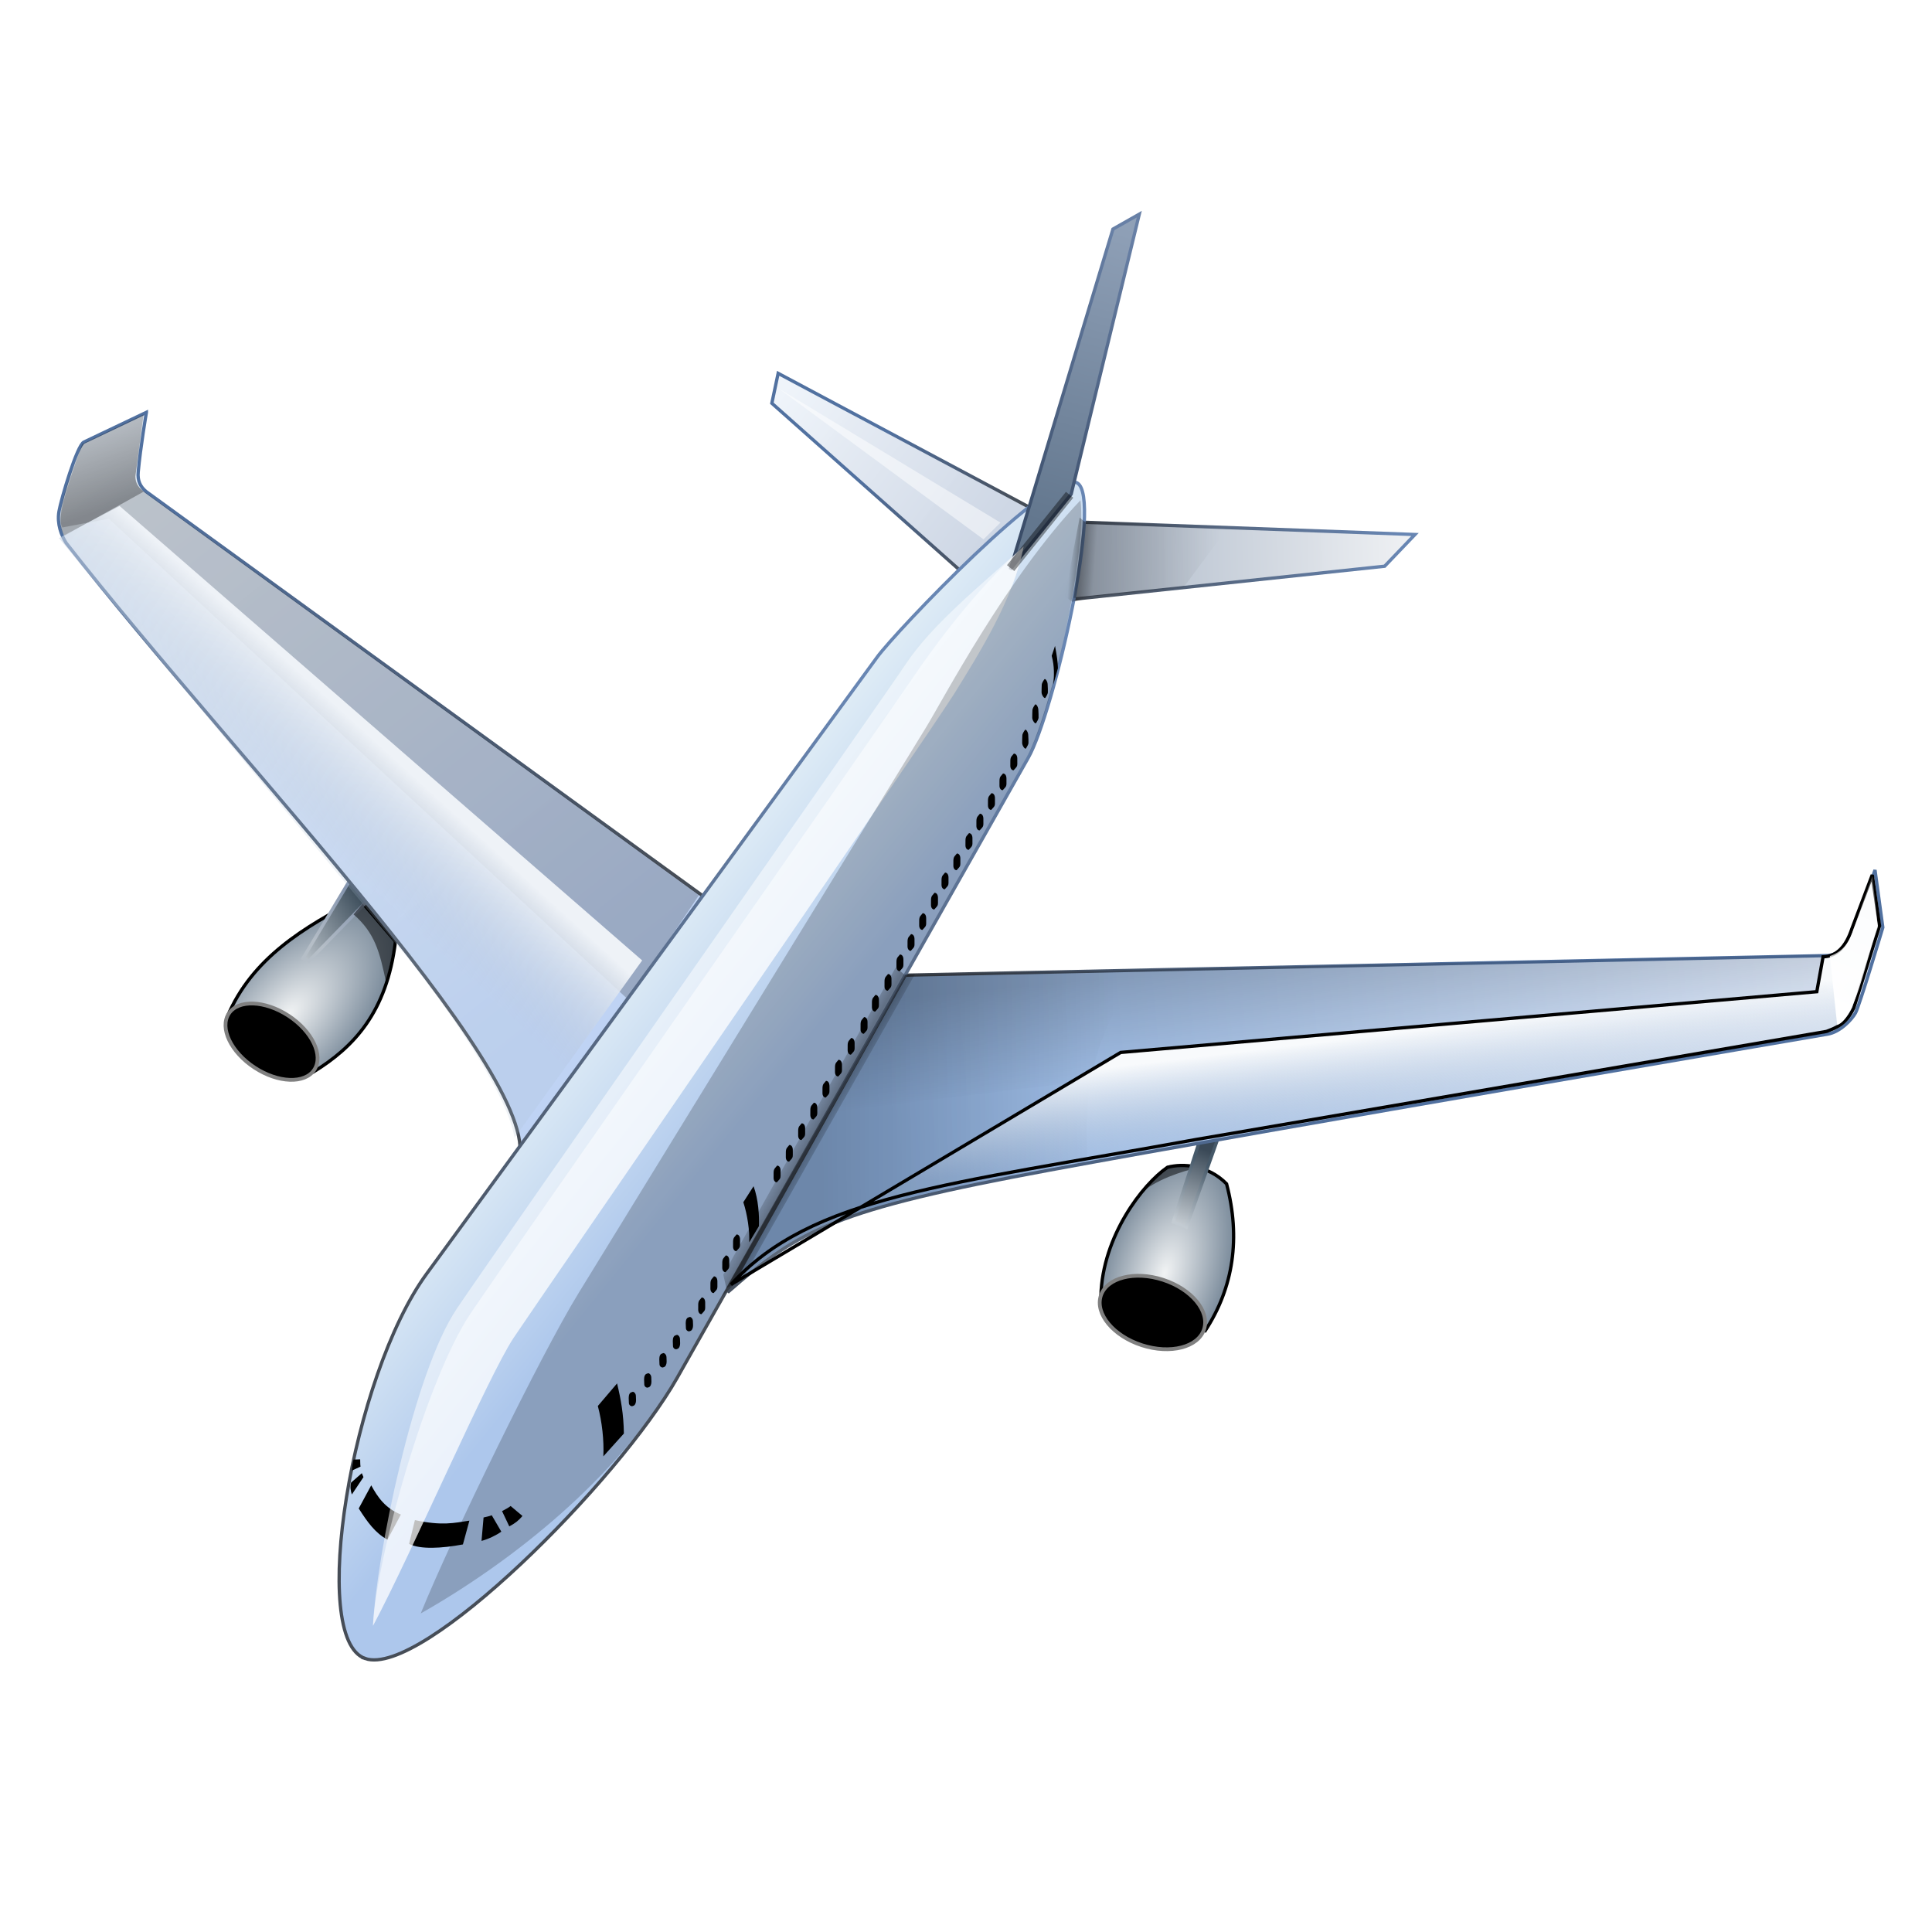 <svg height="256" viewBox="0 0 256 256" width="256" xmlns="http://www.w3.org/2000/svg" xmlns:xlink="http://www.w3.org/1999/xlink">
  <defs>
    <linearGradient id="linearGradient1098">
      <stop offset="0" stop-opacity=".25"/>
      <stop offset="1" stop-opacity="0"/>
    </linearGradient>
    <linearGradient id="linearGradient914">
      <stop offset="0" stop-color="#f1f3f4"/>
      <stop offset="1" stop-color="#3d556d"/>
    </linearGradient>
    <linearGradient id="linearGradient989">
      <stop offset="0" stop-color="#464d57"/>
      <stop offset="1" stop-color="#6886b3"/>
    </linearGradient>
    <linearGradient id="linearGradient866">
      <stop offset="0" stop-color="#464d57"/>
      <stop offset="1" stop-color="#5171a0"/>
    </linearGradient>
    <linearGradient id="linearGradient878" gradientUnits="userSpaceOnUse" x1="58.007" x2="12.784" xlink:href="#linearGradient866" y1="137.045" y2="70.009"/>
    <linearGradient id="linearGradient887" gradientUnits="userSpaceOnUse" x1="74.821" x2="16.426" y1="133.63" y2="60.262">
      <stop offset="0" stop-color="#bfd3f4"/>
      <stop offset="1" stop-color="#ecf4fd" stop-opacity=".992"/>
    </linearGradient>
    <filter id="filter961" color-interpolation-filters="sRGB" height="1.173" width="1.287" x="-.144" y="-.087">
      <feGaussianBlur stdDeviation="11.774"/>
    </filter>
    <filter id="filter967" color-interpolation-filters="sRGB" height="1.075" width="1.037" x="-.018" y="-.037">
      <feGaussianBlur stdDeviation=".139"/>
    </filter>
    <filter id="filter973" color-interpolation-filters="sRGB" height="1.04" width="1.082" x="-.041" y="-.02">
      <feGaussianBlur stdDeviation=".235"/>
    </filter>
    <linearGradient id="linearGradient983" gradientUnits="userSpaceOnUse" x1="102.645" x2="94.58" xlink:href="#linearGradient989" y1="173.074" y2="92.986"/>
    <filter id="filter1009" color-interpolation-filters="sRGB" height="1.062" width="1.103" x="-.052" y="-.031">
      <feGaussianBlur stdDeviation="4.239"/>
    </filter>
    <linearGradient id="linearGradient1023" gradientUnits="userSpaceOnUse" x1="301.73" x2="313.506" y1="371.282" y2="377.786">
      <stop offset="0" stop-opacity=".004"/>
      <stop offset=".5" stop-opacity=".3"/>
      <stop offset="1" stop-opacity="0"/>
    </linearGradient>
    <filter id="filter1027" color-interpolation-filters="sRGB" height="1.457" width="2.016" x="-.508" y="-.228">
      <feGaussianBlur stdDeviation="2.424"/>
    </filter>
    <linearGradient id="linearGradient1037" gradientUnits="userSpaceOnUse" x1="143.885" x2="186.413" y1="74.585" y2="73.291">
      <stop offset="0" stop-color="#acb8c8"/>
      <stop offset="1" stop-color="#eef0f3" stop-opacity=".992"/>
    </linearGradient>
    <linearGradient id="linearGradient1045" gradientUnits="userSpaceOnUse" x1="130.492" x2="104.03" y1="71.412" y2="51.219">
      <stop offset="0" stop-color="#ced7e5"/>
      <stop offset="1" stop-color="#eff4fa" stop-opacity=".992"/>
    </linearGradient>
    <linearGradient id="linearGradient1053" gradientUnits="userSpaceOnUse" x1="135.06" x2="117.279" xlink:href="#linearGradient866" y1="66.92" y2="57.22"/>
    <linearGradient id="linearGradient1061" gradientUnits="userSpaceOnUse" x1="141.558" x2="185.669" xlink:href="#linearGradient989" y1="79.542" y2="78.189"/>
    <linearGradient id="linearGradient1065" gradientUnits="userSpaceOnUse" x1="380.535" x2="388.04" y1="208.977" y2="209.523">
      <stop offset="0" stop-opacity=".004"/>
      <stop offset=".353" stop-opacity=".3"/>
      <stop offset="1" stop-opacity="0"/>
    </linearGradient>
    <radialGradient id="radialGradient916" cx="409.969" cy="421.899" gradientTransform="matrix(.583 .185 -.362 1.137 68.037 -386.844)" gradientUnits="userSpaceOnUse" r="20.559" xlink:href="#linearGradient914"/>
    <radialGradient id="radialGradient926" cx="143.68" cy="346.646" gradientTransform="matrix(.399 .367 -.693 .753 221.111 -179.352)" gradientUnits="userSpaceOnUse" r="25.977" xlink:href="#linearGradient914"/>
    <linearGradient id="linearGradient934" gradientUnits="userSpaceOnUse" x1="38.496" x2="48.274" y1="125.592" y2="118.963">
      <stop offset="0" stop-color="#bfc7ce"/>
      <stop offset="1" stop-color="#394a58"/>
    </linearGradient>
    <linearGradient id="linearGradient942" gradientUnits="userSpaceOnUse" x1="48.063" x2="42.202" y1="116.737" y2="125.158">
      <stop offset="0" stop-color="#788aa8"/>
      <stop offset="1" stop-color="#b5bec7"/>
    </linearGradient>
    <linearGradient id="linearGradient950" gradientUnits="userSpaceOnUse" x1="160.765" x2="156.242" y1="154.972" y2="162.027">
      <stop offset="0" stop-color="#465969"/>
      <stop offset="1" stop-color="#c3cbd2"/>
    </linearGradient>
    <linearGradient id="linearGradient958" gradientUnits="userSpaceOnUse" x1="154.862" x2="158.864" y1="161.94" y2="152.062">
      <stop offset="0" stop-color="#c8cfd5"/>
      <stop offset="1" stop-color="#3a4957"/>
    </linearGradient>
    <filter id="filter1002" color-interpolation-filters="sRGB" height="1.076" width="1.129" x="-.064" y="-.038">
      <feGaussianBlur stdDeviation="5.366"/>
    </filter>
    <linearGradient id="linearGradient1012" gradientUnits="userSpaceOnUse" x1="88.729" x2="108.421" y1="120.069" y2="136.022">
      <stop offset="0" stop-color="#e0edf6"/>
      <stop offset="1" stop-color="#adc7ec"/>
    </linearGradient>
    <filter id="filter1016" color-interpolation-filters="sRGB" height="1.11" width="1.085" x="-.043" y="-.055">
      <feGaussianBlur stdDeviation="2.275"/>
    </filter>
    <linearGradient id="linearGradient1026" gradientUnits="userSpaceOnUse" x1="305.363" x2="394.343" xlink:href="#linearGradient1098" y1="368.655" y2="367.998"/>
    <filter id="filter1054" color-interpolation-filters="sRGB" height="1.275" width="1.366" x="-.183" y="-.137">
      <feGaussianBlur stdDeviation=".901"/>
    </filter>
    <filter id="filter1076" color-interpolation-filters="sRGB" height="1.185" width="1.126" x="-.063" y="-.093">
      <feGaussianBlur stdDeviation="1.762"/>
    </filter>
    <filter id="filter1090" color-interpolation-filters="sRGB" height="1.145" width="1.072" x="-.036" y="-.072">
      <feGaussianBlur stdDeviation=".701"/>
    </filter>
    <linearGradient id="linearGradient1100" gradientUnits="userSpaceOnUse" x1="379.946" x2="425.762" xlink:href="#linearGradient1098" y1="209.365" y2="209.666"/>
    <linearGradient id="linearGradient1075" gradientUnits="userSpaceOnUse" x1="117.478" x2="252.818" y1="143.708" y2="131.554">
      <stop offset="0" stop-color="#91b4e3"/>
      <stop offset="1" stop-color="#e5eefc"/>
    </linearGradient>
    <linearGradient id="linearGradient1077" gradientUnits="userSpaceOnUse" x1="125.549" x2="170.2" xlink:href="#linearGradient866" y1="124.445" y2="160.645"/>
    <filter id="filter1107" color-interpolation-filters="sRGB" height="1.08" width="1.074" x="-.037" y="-.04">
      <feGaussianBlur stdDeviation="2.959"/>
    </filter>
    <filter id="filter1122" color-interpolation-filters="sRGB" height="1.081" width="1.118" x="-.059" y="-.041">
      <feGaussianBlur stdDeviation=".619"/>
    </filter>
    <linearGradient id="linearGradient1132" gradientUnits="userSpaceOnUse" x1="89.74" x2="81.134" y1="193.541" y2="168.587">
      <stop offset="0" stop-opacity=".3"/>
      <stop offset="1" stop-opacity="0"/>
    </linearGradient>
    <filter id="filter1154" color-interpolation-filters="sRGB" height="1.204" width="1.221" x="-.111" y="-.102">
      <feGaussianBlur stdDeviation="8.134"/>
    </filter>
    <linearGradient id="linearGradient1176" gradientUnits="userSpaceOnUse" x1="452.191" x2="455.298" y1="330.298" y2="363.161">
      <stop offset="0" stop-opacity=".2"/>
      <stop offset="1" stop-opacity="0"/>
    </linearGradient>
    <filter id="filter1182" color-interpolation-filters="sRGB" height="1.273" width="1.043" x="-.022" y="-.137">
      <feGaussianBlur stdDeviation="2.708"/>
    </filter>
    <linearGradient id="linearGradient1192" gradientUnits="userSpaceOnUse" x1="459.371" x2="456.106" y1="382.306" y2="355.34">
      <stop offset="0" stop-color="#acbdd3" stop-opacity=".2"/>
      <stop offset="1" stop-color="#f8fafc"/>
    </linearGradient>
    <filter id="filter1194" color-interpolation-filters="sRGB" height="1.416" width="1.149" x="-.074" y="-.207">
      <feGaussianBlur stdDeviation="10.606"/>
    </filter>
    <linearGradient id="linearGradient1206" gradientUnits="userSpaceOnUse" x1="609.727" x2="630.022" y1="342.396" y2="292.243">
      <stop offset="0" stop-color="#fff"/>
      <stop offset="1" stop-color="#fff" stop-opacity="0"/>
    </linearGradient>
    <filter id="filter1208" color-interpolation-filters="sRGB" height="1.064" width="1.196" x="-.098" y="-.032">
      <feGaussianBlur stdDeviation=".596"/>
    </filter>
    <linearGradient id="linearGradient1218" gradientUnits="userSpaceOnUse" x1="138.528" x2="149.085" y1="69.366" y2="29.931">
      <stop offset="0" stop-color="#63778e"/>
      <stop offset="1" stop-color="#8fa0b7"/>
    </linearGradient>
    <linearGradient id="linearGradient1226" gradientUnits="userSpaceOnUse" x1="133.057" x2="144.996" y1="72.332" y2="29.59">
      <stop offset="0" stop-color="#384a65"/>
      <stop offset="1" stop-color="#6880a6"/>
    </linearGradient>
    <linearGradient id="linearGradient1301" gradientUnits="userSpaceOnUse" x1="172.56" x2="149.621" y1="266.332" y2="291.492">
      <stop offset="0" stop-color="#eef2f7"/>
      <stop offset="1" stop-color="#acbdd3" stop-opacity=".2"/>
    </linearGradient>
  </defs>
  <path d="m143.601 69.202-1.841 10.25 41.71-4.424 4.024-4.202z" fill="url(#linearGradient1037)" stroke="url(#linearGradient1061)" stroke-width=".438"/>
  <path d="m159.694 176.332c3.764-5.748 4.706-12.341 2.832-19.468-2.455-2.493-5.821-2.757-7.847-2.177-3.25 2.222-8.602 9.103-8.806 17.046z" fill="url(#radialGradient916)" stroke="#000" stroke-width=".438"/>
  <path d="m401.484 401.431c4.854-4.419 12.476-6.883 18.306-8.257-2.942-.748-6.234-.919-9.89-.487-4.016 3.312-5.926 5.396-8.416 8.744z" fill-opacity=".5" filter="url(#filter967)" transform="matrix(.438 0 0 .438 -24.873 -17.567)"/>
  <ellipse cx="198.983" cy="118.22" rx="7.192" ry="4.555" stroke="#7f7f7f" stroke-linecap="round" stroke-linejoin="round" stroke-width=".497" transform="matrix(.951 .309 -.309 .951 0 0)"/>
  <path d="m30.122 134.722c3.251-7.735 10.144-11.887 17.438-15.644l4.838 5.663c-1.15 9.427-5.555 14.028-10.861 17.292z" fill="url(#radialGradient926)" stroke="#000" stroke-width=".438"/>
  <path d="m40.148 126.985 6.548-10.901 2.506 2.75-8.249 8.472z" fill="url(#linearGradient934)" stroke="url(#linearGradient942)" stroke-width=".438"/>
  <path d="m163.737 316.726c6.443 5.579 7.912 11.373 9.827 20.445 2.191-9.016 3.042-14.847 3.921-21.289l-7.35-6.783z" fill-opacity=".5" filter="url(#filter973)" transform="matrix(.438 0 0 .438 -24.873 -17.567)"/>
  <path d="m19.4 54.635-8.286 3.944c-.908.432-3.025 7.555-3.301 9.2-.277 1.645.308 3.15.95 4.166 23.059 29.492 65.988 73.343 59.498 82.822l24.865-36.061-73.77-53.577c-.776-.656-1.148-1.428-1.044-2.576.302-3.337 1.088-7.918 1.088-7.918z" fill="url(#linearGradient887)" stroke="url(#linearGradient878)" stroke-width=".438"/>
  <path d="m155.47 161.921 1.726.68 4.681-13.15-2.472.338z" fill="url(#linearGradient958)" stroke="url(#linearGradient950)" stroke-width=".438"/>
  <path d="m248.447 115.281s-2.699 8.125-3.389 9.072c-.69.947-1.227 2.13-2.882 2.264l-122.223 2.597-23.534 42.019c9.528-8.351 14.34-10.939 42.691-16.194 28.351-5.254 103.054-18.011 103.054-18.011 1.624-.265 3.178-1.88 3.7-2.814.522-.934 3.619-11.319 3.619-11.319z" fill="url(#linearGradient1075)" stroke="url(#linearGradient1077)" stroke-width=".438"/>
  <path d="m102.274 53.431 25.127 22.319 9.292-8.379-33.584-17.902z" fill="url(#linearGradient1045)" stroke="url(#linearGradient1053)" stroke-width=".438"/>
  <path d="m246.932 342.606-157.22-145.576-14.049 2.644c-1.639-2.375.543-10.033 5.975-25.226l18.58-8.99-2.39 18.03c-.292 2.203.367 3.694 2.024 4.898l168.469 122.405z" fill-opacity=".2" filter="url(#filter1107)" transform="matrix(.438 0 0 .438 -24.873 -17.567)"/>
  <path d="m48.399 219.768c7.559 2.576 33.611-23.572 41.339-37.219l46.499-82.122c3.411-6.024 9.96-34.628 6.471-36.45-3.489-1.822-23.975 19.667-26.47 23.082l-59.705 81.72c-9.927 13.587-15.694 48.413-8.134 50.989z" fill="url(#linearGradient1012)" stroke="url(#linearGradient983)" stroke-width=".438"/>
  <path d="m53.117 200.683-1.778 3.327c-1.616-.873-2.661-2.331-3.804-4.132l1.655-3.067c.87 1.613 1.892 3.051 3.927 3.873z"/>
  <path d="m54.977 201.423-.771 3.154c1.478.749 4.306.597 7.134.068l.859-3.153c-2.007.304-3.618.706-7.222-.07z"/>
  <path d="m133.871 75.443 8.063-9.966 9.027-37.1-3.489 1.977z" fill="url(#linearGradient1218)" stroke="url(#linearGradient1226)" stroke-width=".438"/>
  <ellipse cx="105.804" cy="95.751" rx="6.78" ry="4.107" stroke="#808080" stroke-linecap="round" stroke-linejoin="round" stroke-width=".497" transform="matrix(.836 .548 -.548 .836 0 0)"/>
  <path d="m65.161 200.783c-.342.132-.755.211-1.085.29l-.273 3.106c.964-.262 1.982-.765 2.624-1.227z"/>
  <path d="m66.523 200.228.959 2.024c.769-.401 1.244-.778 1.748-1.376l-1.572-1.325c-.296.242-.6.39-1.135.677z"/>
  <path d="m46.623 198.027 1.538-2.298-.218-.523-1.418 1.241c-.166.549-.071 1.068.098 1.58z"/>
  <path d="m47.772 194.336-1.131.515c.032-.699.084-.899.196-1.449l.888-.033c.015.282-.004.656.048.967z"/>
  <path d="m169.619 531.957c.986-20.593 16.277-74.826 29.501-94.46s125.039-179.294 132.896-191.022 20.815-28.836 34.413-40.984c-2.914 15.647-13.679 32.714-21.016 44.545-7.337 11.83-125.487 183.113-133.261 194.804s-30.966 65.466-42.534 87.118z" fill="#fff" fill-opacity=".5" filter="url(#filter961)" transform="matrix(.438 0 0 .438 -24.873 -17.567)"/>
  <path d="m169.619 531.957c.986-20.593 12.139-76.31 25.363-95.944s128.102-183.478 135.959-195.206 21.889-23.169 35.487-35.317c-2.914 15.647-13.679 32.714-21.016 44.545-7.337 11.83-125.487 183.113-133.261 194.804s-30.966 65.466-42.534 87.118z" fill="#fff" fill-opacity=".5" filter="url(#filter1009)" transform="matrix(.438 0 0 .438 -24.873 -17.567)"/>
  <path d="m333.635 334.758-52.186 92.173-4.903 2.912-.963-4.123 52.193-92.972 2.688 2.248z" fill="url(#linearGradient1023)" filter="url(#filter1027)" transform="matrix(.438 0 0 .438 -24.873 -17.567)"/>
  <path d="m390.337 198.551-2.49 22.224-6.69 1.378-2.277-1.635 4.531-23.852 1.606 1.398z" fill="url(#linearGradient1065)" filter="url(#filter1027)" transform="matrix(.438 0 0 .438 -24.873 -17.567)"/>
  <path d="m184.062 528.217c26.695-15.12 59.708-40.681 77.333-71.807l106.051-187.298c7.779-13.738 18.142-62.253 16.213-77.661-22.126 23.124-41.734 60.59-46.782 68.809l-105.055 171.031c-11.36 18.495-38.256 73.541-47.761 96.927z" fill-opacity=".2" filter="url(#filter1002)" transform="matrix(.438 0 0 .438 -24.873 -17.567)"/>
  <path d="m330.815 334.783 72.323-1.734c-15.333 17.343-18.744 37.328-17.327 58.384-62.482 11.708-86.008 16.052-110.76 41.019z" fill="url(#linearGradient1026)" filter="url(#filter1016)" transform="matrix(.438 0 0 .438 -24.873 -17.567)"/>
  <path d="m362.525 211.976 17.84-22.184" fill="none" filter="url(#filter1054)" stroke="#000" stroke-opacity=".4" stroke-width="2.835" transform="matrix(.438 0 0 .438 -24.873 -17.567)"/>
  <path d="m292.335 157.627 67.114 40.584-5.128 5.073z" fill="#fff" fill-opacity=".5" filter="url(#filter1076)" transform="matrix(.438 0 0 .438 -24.873 -17.567)"/>
  <path d="m384.599 197.732 43.821 1.801-13.715 18.452-33.078 3.014z" fill="url(#linearGradient1100)" filter="url(#filter1090)" transform="matrix(.438 0 0 .438 -24.873 -17.567)"/>
  <path d="m79.948 192.974 2.721-3.025c-.039-2.589-.396-4.528-.903-6.641l-2.55 2.993c.556 2.086.828 4.518.732 6.673z"/>
  <path d="m99.851 157.181-1.357 2.119c.551 1.675.855 3.848.779 5.317l1.286-2.145c.061-1.388-.066-3.548-.708-5.291z"/>
  <path d="m83.673 184.482.165-.057c.107-.037.406.168.42.527l.021.571c.012.329-.116.679-.355.756l-.162.052c-.093.03-.418-.094-.43-.422l-.025-.67c.001-.426.124-.693.366-.757z"/>
  <path d="m85.712 182.022.165-.057c.107-.037.406.168.42.527l.021.571c.012.329-.116.679-.355.756l-.162.052c-.093.03-.418-.094-.43-.422l-.025-.67c.001-.426.124-.693.366-.757z"/>
  <path d="m87.727 179.351.165-.057c.107-.037.406.168.42.527l.021.571c.012.329-.116.679-.355.756l-.162.052c-.093.03-.418-.095-.43-.422l-.025-.67c.001-.426.124-.693.366-.757z"/>
  <path d="m89.515 176.938.165-.057c.107-.037.406.168.42.527l.021.571c.012.329-.116.679-.355.756l-.162.052c-.093.03-.418-.094-.43-.422l-.025-.67c.001-.426.124-.693.366-.757z"/>
  <path d="m91.228 174.562.165-.057c.107-.037.406.168.42.527l.021.571c.012.329-.116.679-.355.756l-.162.052c-.093.03-.418-.094-.43-.422l-.025-.67c.001-.426.124-.693.366-.757z"/>
  <path d="m97.286 163.948.317-.379c.296.005.455.296.456.656l.002.709c.001.303-.102.415-.222.549l-.272.301c-.274.002-.435-.273-.433-.601l.003-.686c.001-.202.052-.433.15-.549z"/>
  <path d="m139.798 85.586-.442 1.316c.384 1.417.317 2.627.219 3.8l.607-2.162c-.023-.822-.136-1.623-.384-2.954z"/>
  <path d="m95.855 166.729.317-.379c.296.005.455.296.456.656l.002.709c.001.303-.102.415-.222.549l-.272.301c-.274.002-.435-.273-.433-.601l.003-.686c.001-.202.052-.433.15-.549z"/>
  <path d="m94.285 169.502.317-.379c.296.005.455.296.456.656l.002.709c.001.302-.102.415-.222.549l-.272.301c-.274.002-.435-.273-.433-.601l.003-.686c.001-.202.052-.433.15-.549z"/>
  <path d="m92.667 172.301.317-.379c.296.005.455.296.456.656l.002.709c.001.303-.102.415-.222.549l-.272.301c-.274.002-.435-.273-.433-.601l.003-.686c.001-.202.052-.433.15-.549z"/>
  <path d="m102.656 154.826.317-.379c.296.005.455.296.456.656l.002.709c.001.302-.102.415-.222.549l-.272.301c-.274.002-.435-.273-.433-.601l.003-.686c.001-.202.052-.433.15-.549z"/>
  <path d="m104.277 152.09.317-.379c.296.005.455.296.456.656l.002.709c.001.303-.102.415-.222.549l-.272.301c-.274.002-.435-.273-.433-.601l.003-.686c.001-.202.052-.433.15-.549z"/>
  <path d="m105.912 149.223.317-.379c.296.005.455.296.456.656l.002.709c.001.302-.102.415-.222.549l-.272.301c-.274.002-.435-.273-.433-.601l.003-.686c.001-.202.052-.433.15-.549z"/>
  <path d="m107.523 146.495.317-.379c.296.005.455.296.456.656l.002.709c.001.303-.102.415-.222.549l-.272.301c-.274.002-.435-.273-.433-.601l.003-.686c.001-.202.052-.433.15-.549z"/>
  <path d="m109.134 143.601.317-.379c.296.005.455.296.456.656l.002.709c.001.302-.102.415-.222.549l-.272.301c-.274.002-.435-.273-.433-.601l.003-.686c.001-.202.052-.433.15-.549z"/>
  <path d="m110.792 140.805.317-.379c.296.005.455.296.456.656l.002.709c.001.302-.102.415-.222.549l-.272.301c-.274.002-.435-.273-.433-.601l.003-.686c.001-.202.052-.433.15-.549z"/>
  <path d="m112.469 137.916.317-.379c.296.005.455.296.456.656l.002.709c.001.302-.102.415-.222.549l-.272.301c-.274.002-.435-.273-.433-.601l.003-.686c.001-.202.052-.433.15-.549z"/>
  <path d="m114.18 135.146.317-.379c.296.005.455.296.456.656l.002.709c.001.303-.102.415-.222.549l-.272.301c-.274.002-.435-.273-.433-.601l.003-.686c.001-.202.052-.433.15-.549z"/>
  <path d="m115.686 132.207.317-.379c.296.005.455.296.456.656l.002.709c.001.303-.102.415-.222.549l-.272.301c-.274.002-.435-.273-.433-.601l.003-.686c.001-.202.052-.433.15-.549z"/>
  <path d="m117.353 129.441.317-.379c.296.005.455.296.456.656l.002.709c.001.302-.102.415-.222.549l-.272.301c-.274.002-.435-.273-.433-.601l.003-.686c.001-.202.052-.433.15-.549z"/>
  <path d="m118.934 126.852.317-.379c.296.005.455.296.456.656l.002.709c.001.302-.102.415-.222.549l-.272.301c-.274.002-.435-.273-.433-.601l.003-.686c.001-.202.052-.433.15-.549z"/>
  <path d="m120.403 124.155.317-.379c.296.005.455.296.456.656l.002.709c.001.302-.102.415-.222.549l-.272.301c-.274.002-.435-.273-.433-.601l.003-.686c.001-.202.052-.433.15-.549z"/>
  <path d="m121.949 121.381.317-.379c.296.005.455.296.456.656l.002.709c.001.302-.102.415-.222.549l-.272.301c-.274.002-.435-.273-.433-.601l.003-.686c.001-.202.052-.433.15-.549z"/>
  <path d="m123.513 118.676.317-.379c.296.005.455.296.456.656l.002.709c.001.302-.102.415-.222.549l-.272.301c-.274.002-.435-.273-.433-.601l.003-.686c.001-.202.052-.433.15-.549z"/>
  <path d="m124.908 116.0.317-.379c.296.005.455.296.456.656l.002.709c.001.302-.102.415-.222.549l-.272.301c-.274.002-.435-.273-.433-.601l.003-.686c.001-.202.052-.433.15-.549z"/>
  <path d="m126.478 113.471.317-.379c.296.005.455.296.456.656l.002.709c.001.302-.102.415-.222.549l-.272.301c-.274.002-.435-.273-.433-.601l.003-.686c.001-.202.052-.433.15-.549z"/>
  <path d="m128.08 110.774.317-.379c.296.005.455.296.456.656l.002.709c.001.302-.102.415-.222.549l-.272.301c-.274.002-.435-.273-.433-.601l.003-.686c.001-.202.052-.433.15-.549z"/>
  <path d="m138.383 90.015c.118-.175.417.278.434.637 0 0 .023.29.029.606.005.316.003.493.003.493 0.0.167-.192.496-.321.699-.13.203-.521-.376-.516-.704 0 0 .005-.269.006-.493.001-.224.017-.483.017-.483.005-.283.23-.581.348-.756z"/>
  <path d="m129.529 108.198.317-.379c.296.005.455.296.456.656l.002.709c.001.302-.102.415-.222.549l-.272.301c-.274.002-.435-.273-.433-.601l.003-.686c.001-.202.052-.433.15-.549z"/>
  <path d="m131.062 105.478.317-.379c.296.005.455.296.456.656l.002.709c.001.303-.102.415-.222.549l-.272.301c-.274.002-.435-.273-.433-.601l.003-.686c.001-.202.052-.433.15-.549z"/>
  <path d="m132.587 102.869.317-.379c.296.005.455.296.456.656l.002.709c.001.303-.102.415-.222.549l-.272.301c-.274.002-.435-.273-.433-.601l.003-.686c.001-.202.052-.433.15-.549z"/>
  <path d="m134.025 100.233.317-.379c.296.005.455.296.456.656l.002.709c.001.302-.102.415-.222.549l-.272.301c-.274.002-.435-.273-.433-.601l.003-.686c.001-.202.052-.433.15-.549z"/>
  <path d="m137.149 93.37c.118-.175.417.278.434.637 0 0 .023.29.029.606.005.316.003.493.003.493 0.0.167-.192.496-.321.699-.13.203-.521-.376-.516-.704 0 0 .005-.269.006-.493.001-.224.017-.483.017-.483.005-.283.23-.581.348-.756z"/>
  <path d="m135.811 96.724c.118-.175.417.278.434.637 0 0 .023.29.029.606.005.316.003.493.003.493 0.0.167-.192.496-.321.699-.13.203-.521-.376-.516-.704 0 0 .005-.269.006-.493.001-.224.017-.483.017-.483.005-.283.23-.581.348-.756z"/>
  <path d="m76.259 202.185 23.97-13.335c-1.347-1.191-2.466-2.537-2.496-4.623l2.586-18.716-18.575 8.732c-3.218 8.194-9.276 22.244-5.485 27.942z" fill="url(#linearGradient1132)" filter="url(#filter1122)" transform="matrix(.438 0 0 .438 -24.873 -17.567)"/>
  <path d="m74.605 202.885 106.276 127.923s28.449 35.54 31.577 53.502l38.599-53.653-158.097-137.489z" fill="url(#linearGradient1301)" filter="url(#filter1154)" transform="matrix(.438 0 0 .438 -24.873 -17.567)"/>
  <path d="m308.218 376.438 301.443-36.25-1.704-11.305-277.25 6.168z" fill="url(#linearGradient1176)" filter="url(#filter1182)" transform="matrix(.438 0 0 .438 -24.873 -17.567)"/>
  <path d="m608.31 329.558c4.259-.108 6.987-3.26 8.698-8.434l6.181-16.329 2.206 15.427-7.784 24.784c-2.384 5.031-5.342 5.997-8.275 7.136l-190.682 32.683c-75.632 13.767-116.342 17.116-140.721 43.882l117.882-70.212 210.596-18.381z" fill="url(#linearGradient1192)" filter="url(#filter1194)" stroke="#000" transform="matrix(.438 0 0 .438 -24.873 -17.567)"/>
  <path d="m610.356 329.336 2.216 20.857c5.427-1.911 8.234-18.182 12.343-29.631l-1.707-15.372-6.164 17.341c-1.749 4.652-4.71 6.161-6.687 6.806z" fill="url(#linearGradient1206)" filter="url(#filter1208)" transform="matrix(.438 0 0 .438 -24.873 -17.567)"/>
</svg>
